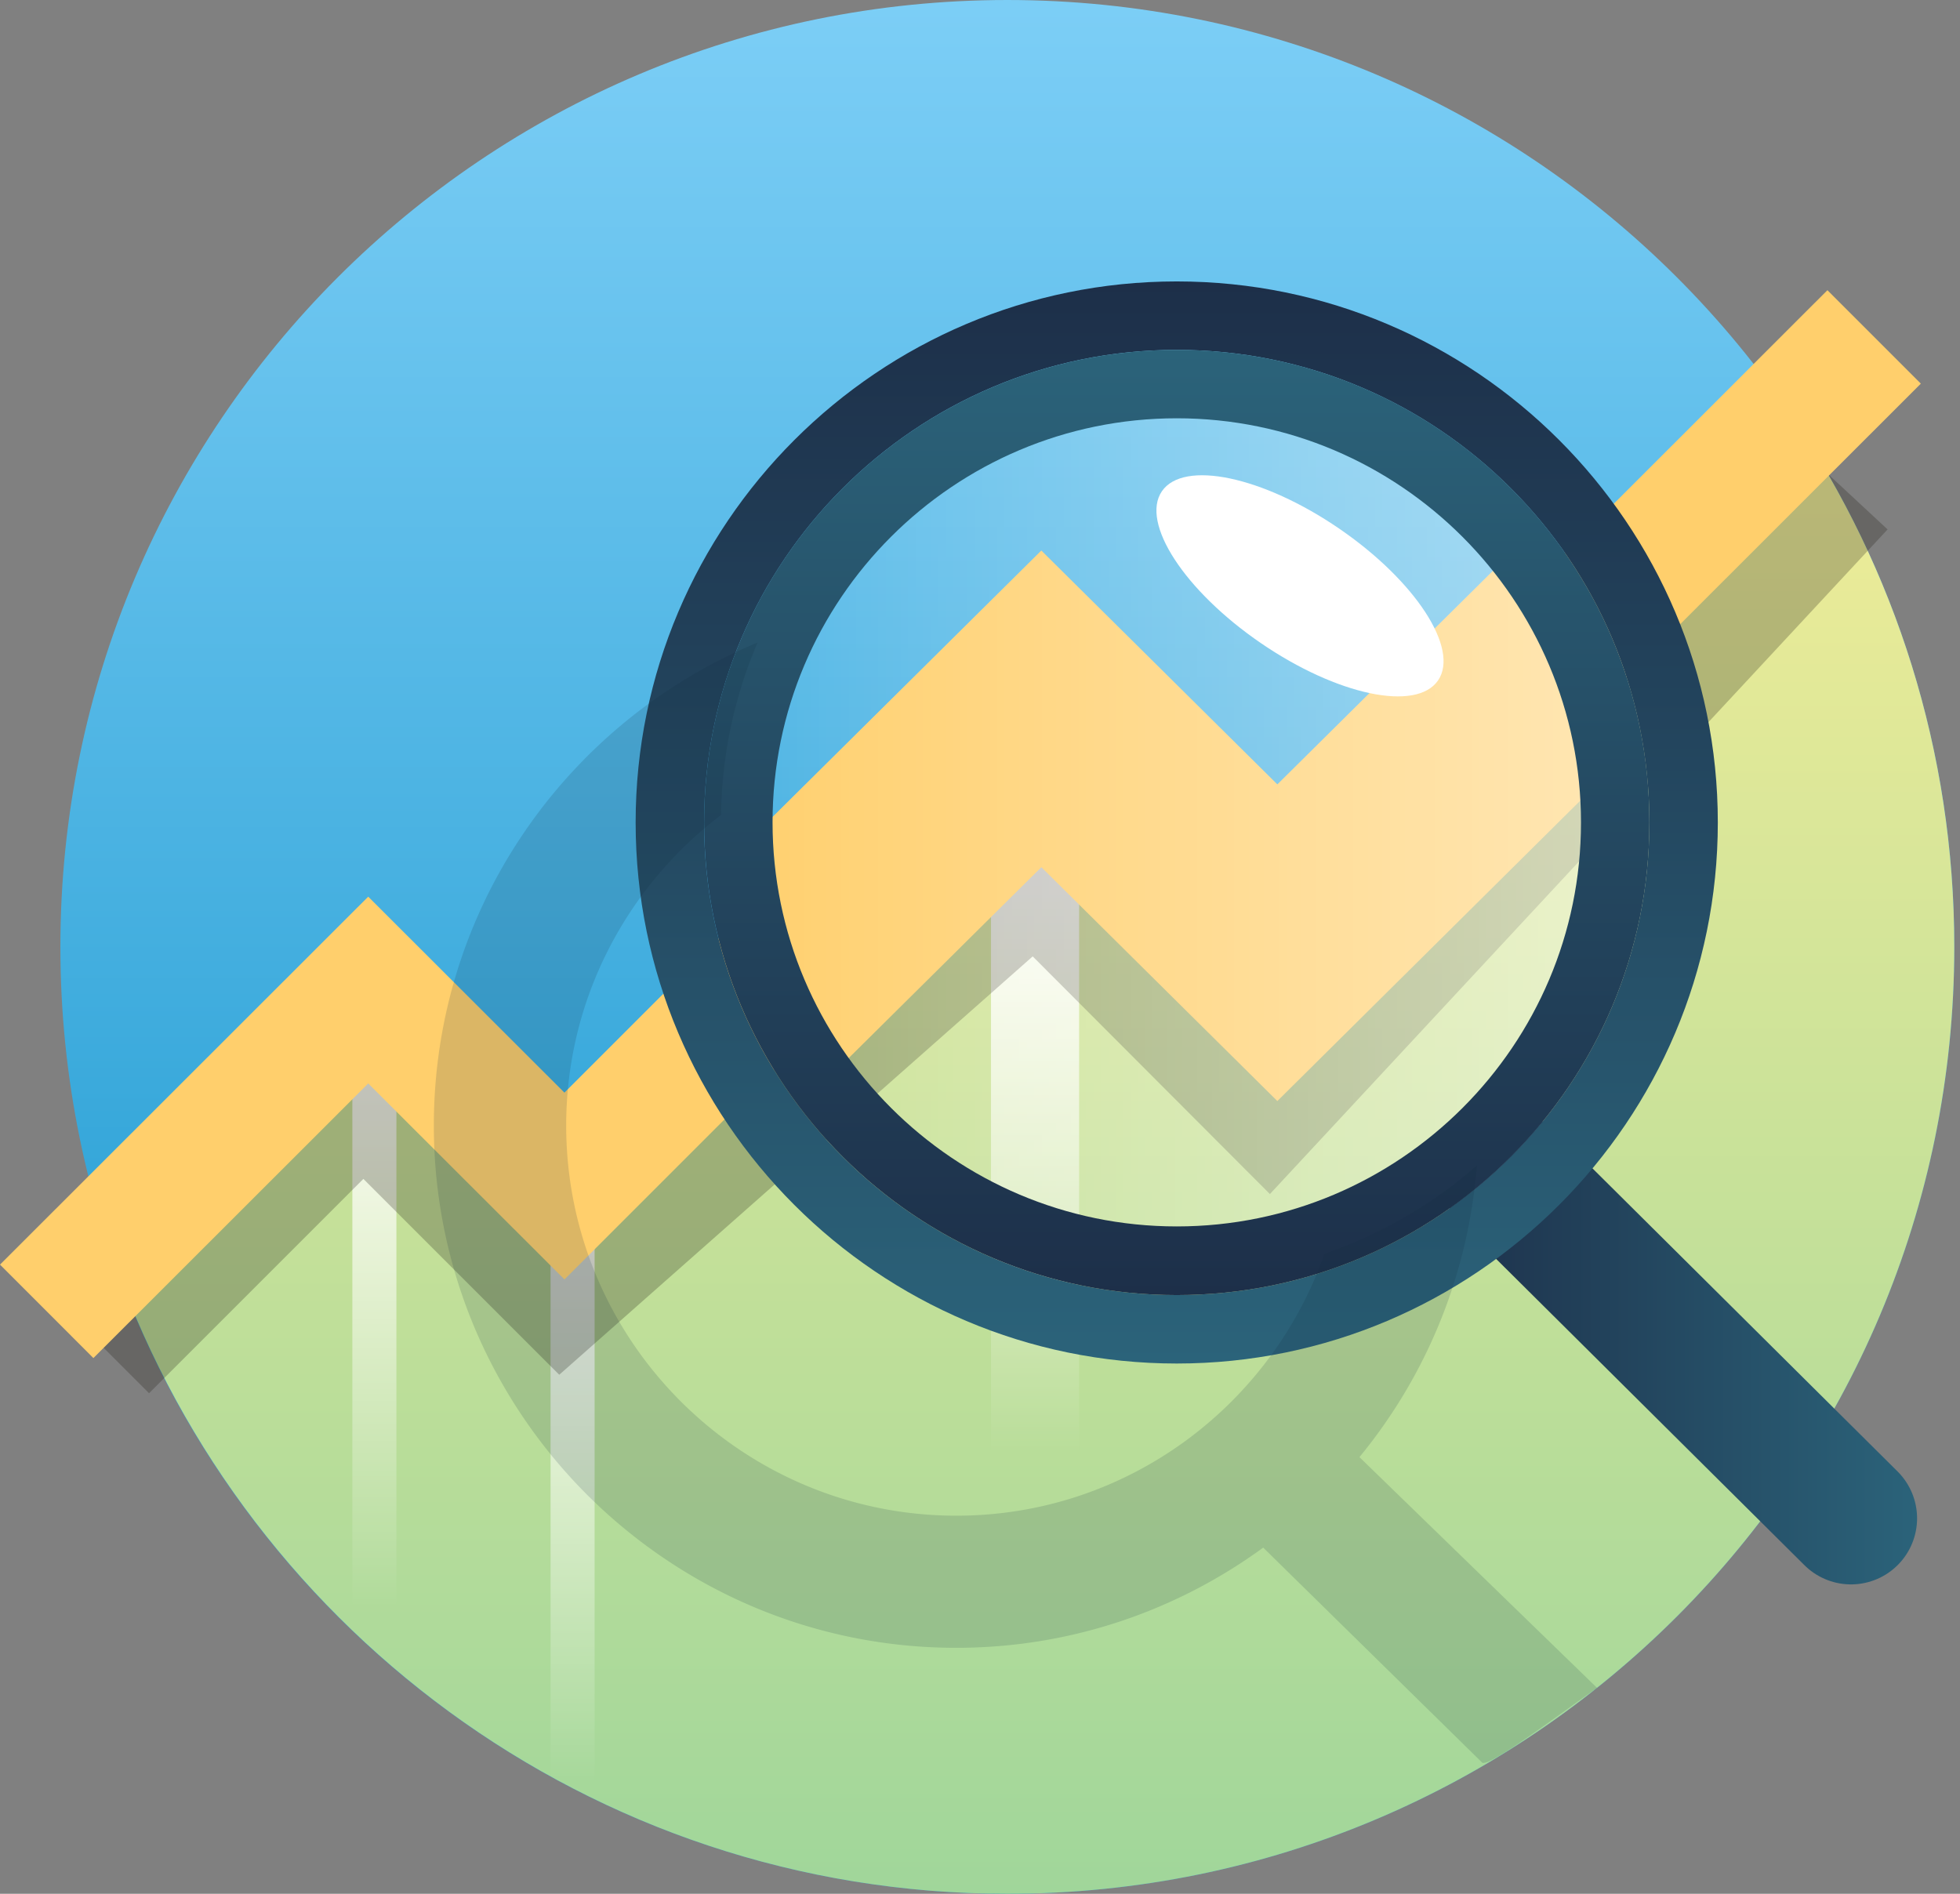 <svg width="89" height="86" fill="none" xmlns="http://www.w3.org/2000/svg"><rect width="100%" height="100%" fill="#808080" stroke="none"/><g clip-path="url(#clip0)"><path d="M45.742 86c23.748 0 43-19.252 43-43s-19.252-43-43-43-43 19.252-43 43 19.252 43 43 43z" fill="url(#paint0_linear)"/><path d="M45.74 86c23.75 0 43-19.25 43-43 0-8.9-2.7-17.16-7.33-24.02L57.82 42.57 47.37 32.12 25.63 53.87l-8.91-8.91L4.98 56.69C10.7 73.72 26.78 86 45.74 86z" fill="url(#paint1_linear)"/><path d="M16 46h2v27h-2V46z" fill="url(#paint2_linear)"/><path d="M25 54h2v27h-2V54z" fill="url(#paint3_linear)"/><path d="M45 39h4v27h-4V39z" fill="url(#paint4_linear)"/><path opacity=".25" d="M83.88 22.34L57.6 50.62 47 40 25.5 59l-9-9L5 61.5" stroke="#1E1912" stroke-width="5" stroke-miterlimit="10"/><path d="M47.371 39.3v20.25" stroke="url(#paint5_linear)" stroke-width="4" stroke-miterlimit="10"/><path opacity=".5" d="M58.3 47.65v29.12" stroke="url(#paint6_linear)" stroke-width="2" stroke-miterlimit="10"/><path d="M85.101 15.3l-27.28 27.27-10.45-10.45-21.74 21.74-8.91-8.9-14.6 14.59" stroke="#FFCF6C" stroke-width="6" stroke-miterlimit="10"/><path d="M58.002 50L72 36.118a18.232 18.232 0 00-4.143-10.264l-9.855 9.766L47.285 25 35.022 37.154c0 .122-.021.244-.021.366 0 3.964 1.282 7.622 3.435 10.63l8.85-8.77L58.002 50z" fill="#FFCF6C"/><path d="M68.5 53.5l15.551 15.45" stroke="url(#paint7_linear)" stroke-width="6" stroke-miterlimit="10" stroke-linecap="round"/><path d="M53.435 58.812c11.853 0 21.462-9.61 21.462-21.462 0-11.853-9.609-21.462-21.462-21.462S31.973 25.497 31.973 37.35s9.609 21.462 21.462 21.462z" fill="url(#paint8_linear)"/><path d="M53.433 15.888c11.85 0 21.462 9.612 21.462 21.462s-9.612 21.462-21.462 21.462S31.971 49.2 31.971 37.35c.01-11.85 9.612-21.462 21.462-21.462zm0-3.108c-13.548 0-24.57 11.022-24.57 24.57 0 13.549 11.022 24.57 24.57 24.57 13.549 0 24.57-11.021 24.57-24.57s-11.021-24.57-24.57-24.57z" fill="url(#paint9_linear)"/><path d="M53.435 18.995c10.12 0 18.355 8.235 18.355 18.355 0 10.12-8.235 18.344-18.355 18.344-10.12 0-18.355-8.234-18.355-18.354s8.235-18.345 18.355-18.345zm0-3.107c-11.85 0-21.462 9.612-21.462 21.462s9.612 21.462 21.462 21.462S74.897 49.2 74.897 37.35s-9.602-21.462-21.462-21.462z" fill="url(#paint10_linear)"/><path opacity=".15" d="M67.06 52.93a20.823 20.823 0 01-6.92 4.01c-2.42 6.91-8.99 11.89-16.71 11.89-9.77 0-17.72-7.95-17.72-17.72 0-5.75 2.77-10.86 7.03-14.1.04-2.78.63-5.42 1.66-7.83-8.62 3.56-14.7 12.05-14.7 21.93 0 13.08 10.64 23.72 23.72 23.72 5.21 0 10.02-1.69 13.94-4.55l9.95 9.77c.38.16 3.43-2.16 5.21-3.4L61.73 66.17c3.01-3.66 4.94-8.24 5.33-13.24z" fill="#12283F"/><path d="M65.3 30.899c.983-1.435-1.027-4.522-4.49-6.894-3.462-2.372-7.066-3.132-8.05-1.697-.982 1.435 1.027 4.52 4.49 6.894 3.462 2.372 7.066 3.132 8.05 1.697z" fill="#fff"/></g><defs><linearGradient id="paint0_linear" x1="45.746" y1="86" x2="45.746" y2="0" gradientUnits="userSpaceOnUse"><stop stop-color="#32A5D8"/><stop offset=".365" stop-color="#34A6D9"/><stop offset=".999" stop-color="#7CCEF6"/></linearGradient><linearGradient id="paint1_linear" x1="46.864" y1="86" x2="46.864" y2="18.982" gradientUnits="userSpaceOnUse"><stop stop-color="#A0D69A"/><stop offset="1" stop-color="#F1ED98"/></linearGradient><linearGradient id="paint2_linear" x1="17" y1="46" x2="17" y2="73" gradientUnits="userSpaceOnUse"><stop stop-color="#fff"/><stop offset="1" stop-color="#fff" stop-opacity="0"/></linearGradient><linearGradient id="paint3_linear" x1="26" y1="54" x2="26" y2="81" gradientUnits="userSpaceOnUse"><stop stop-color="#fff"/><stop offset="1" stop-color="#fff" stop-opacity="0"/></linearGradient><linearGradient id="paint4_linear" x1="47" y1="39" x2="47" y2="66" gradientUnits="userSpaceOnUse"><stop stop-color="#fff"/><stop offset="1" stop-color="#fff" stop-opacity="0"/></linearGradient><linearGradient id="paint5_linear" x1="-nan" y1="-nan" x2="-nan" y2="-nan" gradientUnits="userSpaceOnUse"><stop stop-color="#fff" stop-opacity="0"/><stop offset="1" stop-color="#fff"/></linearGradient><linearGradient id="paint6_linear" x1="-nan" y1="-nan" x2="-nan" y2="-nan" gradientUnits="userSpaceOnUse"><stop stop-color="#fff" stop-opacity="0"/><stop offset="1" stop-color="#fff"/></linearGradient><linearGradient id="paint7_linear" x1="64.693" y1="60.77" x2="87.048" y2="60.77" gradientUnits="userSpaceOnUse"><stop stop-color="#1D2F49"/><stop offset="1" stop-color="#2B637A"/></linearGradient><linearGradient id="paint8_linear" x1="74.898" y1="37.347" x2="31.98" y2="37.347" gradientUnits="userSpaceOnUse"><stop stop-color="#fff" stop-opacity=".5"/><stop offset="1" stop-color="#fff" stop-opacity="0"/></linearGradient><linearGradient id="paint9_linear" x1="53.437" y1="61.913" x2="53.437" y2="12.781" gradientUnits="userSpaceOnUse"><stop stop-color="#2B637A"/><stop offset="1" stop-color="#1D2F49"/></linearGradient><linearGradient id="paint10_linear" x1="53.439" y1="15.888" x2="53.439" y2="58.806" gradientUnits="userSpaceOnUse"><stop stop-color="#2B637A"/><stop offset="1" stop-color="#1D2F49"/></linearGradient><clipPath id="clip0"><path fill="#fff" d="M0 0h89v86H0z"/></clipPath></defs></svg>